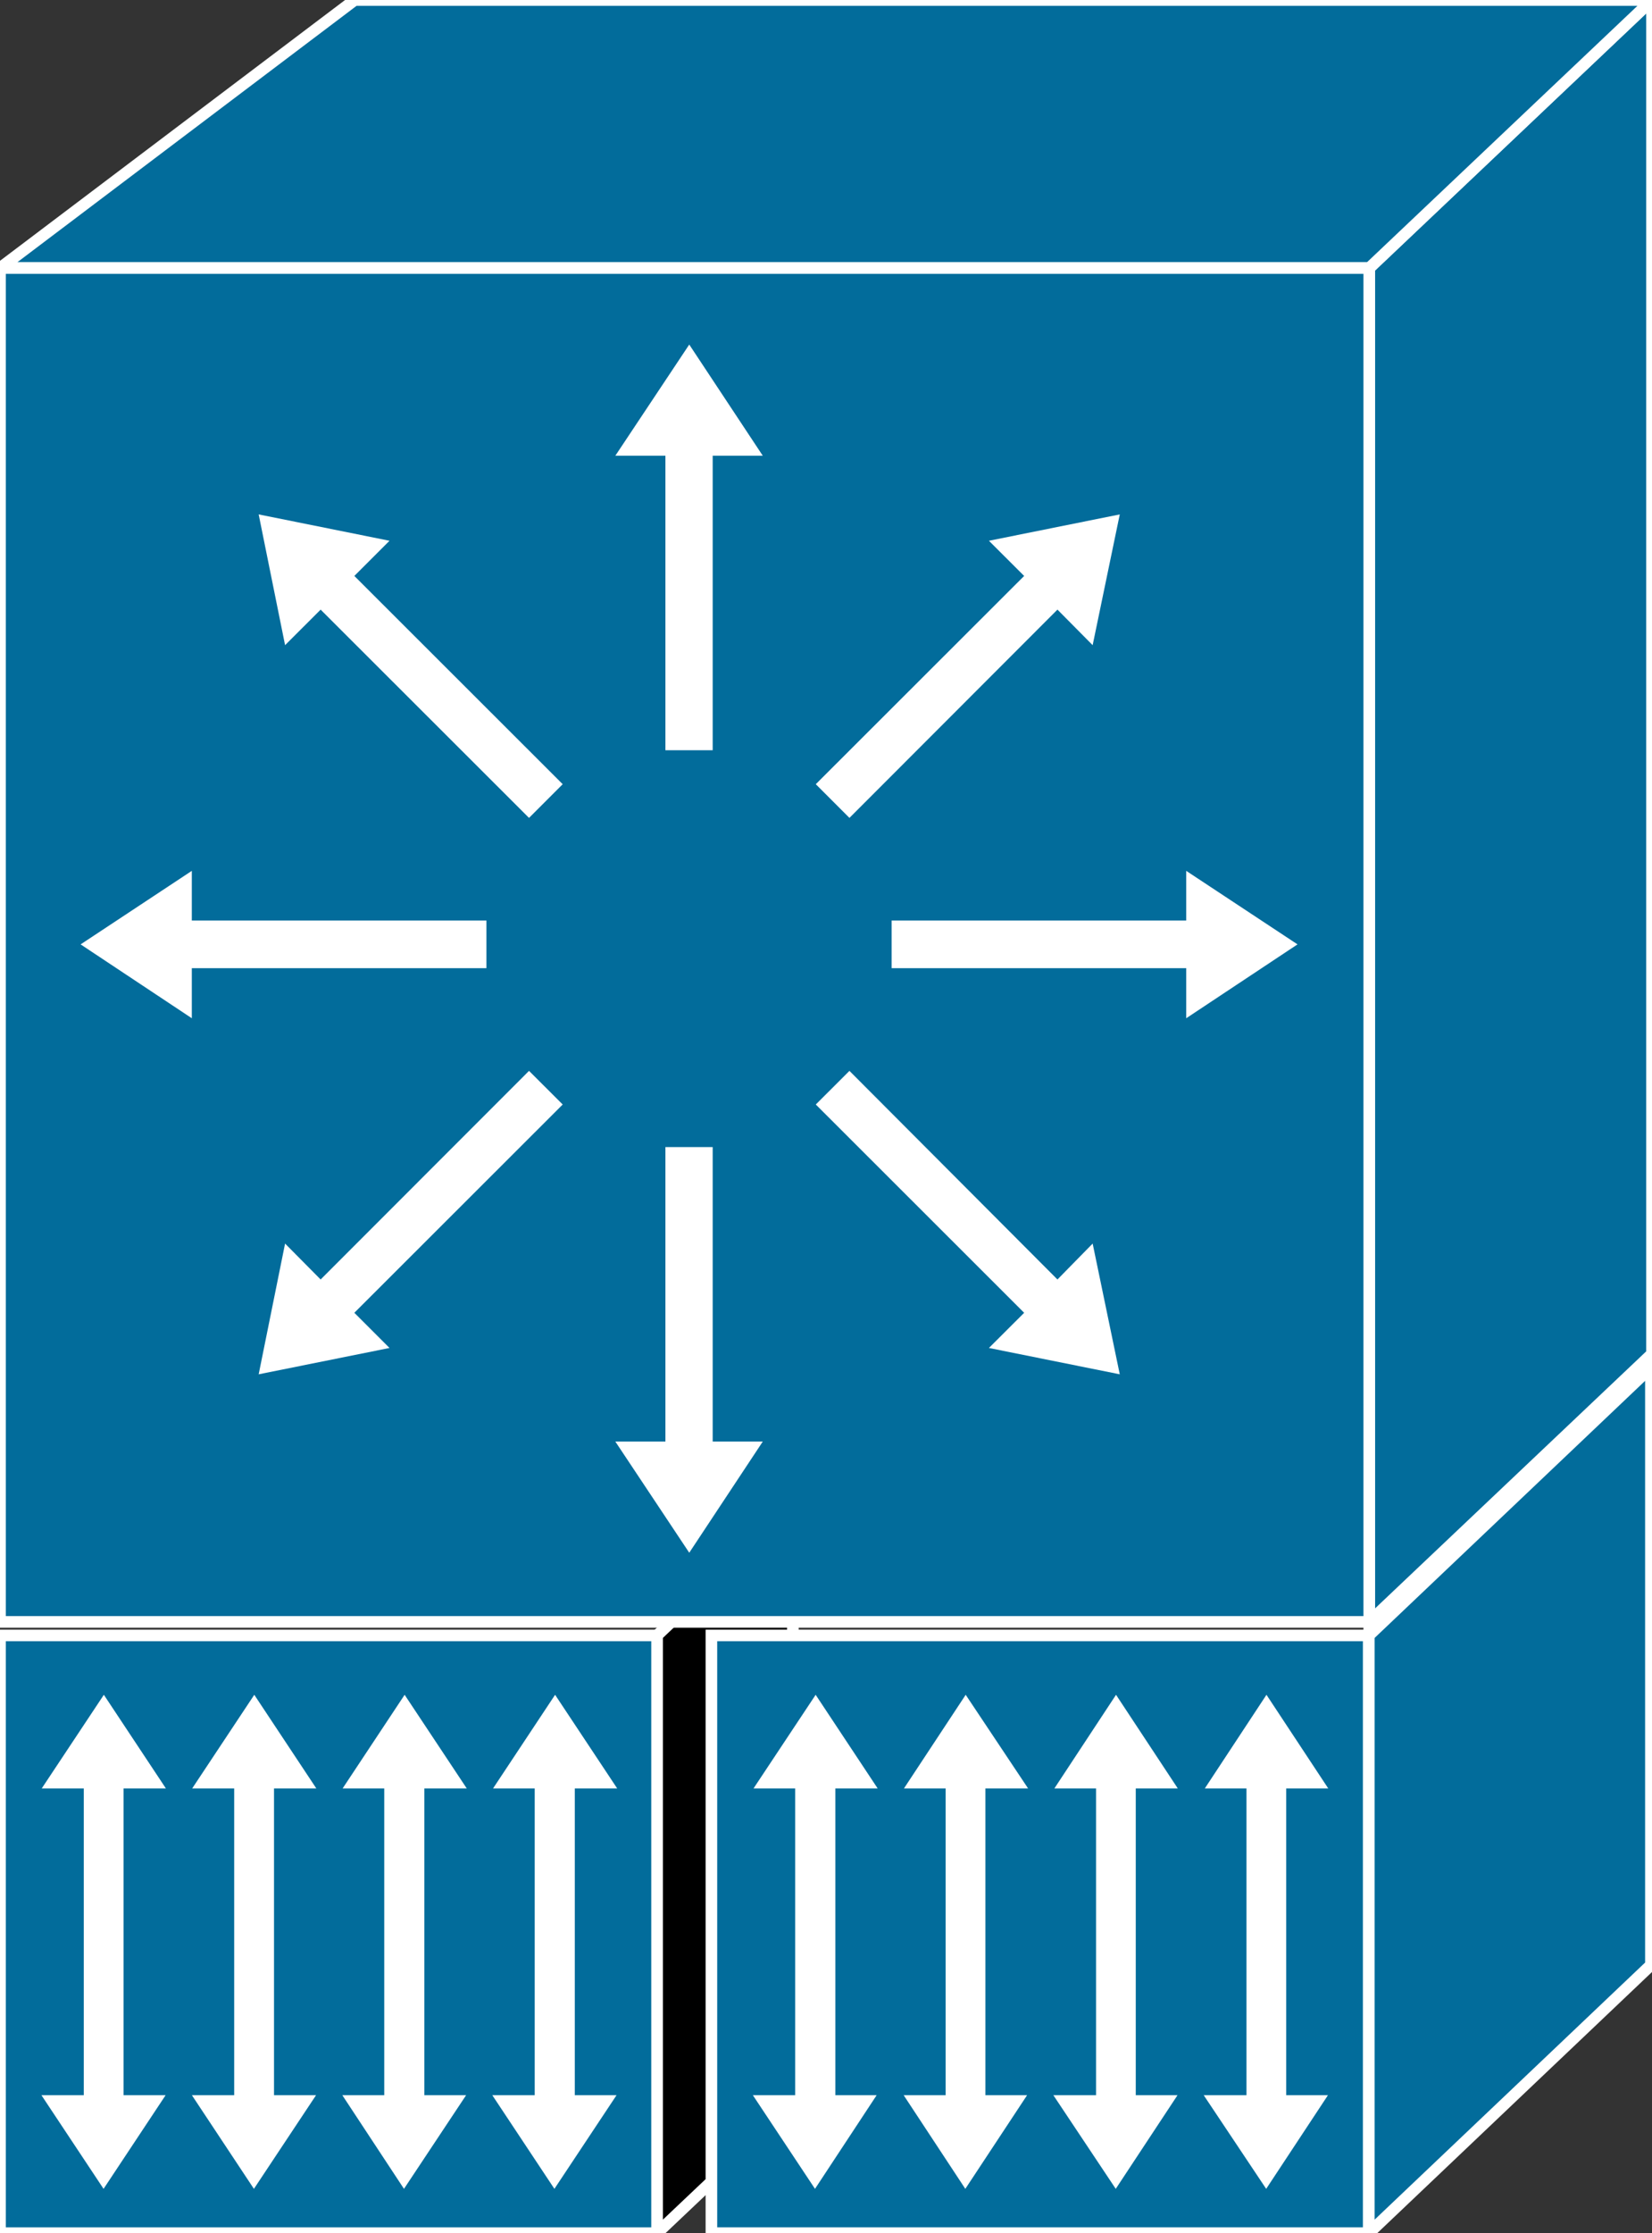 <?xml version="1.0" encoding="utf-8"?>
<!-- Generator: Adobe Illustrator 16.0.0, SVG Export Plug-In . SVG Version: 6.00 Build 0)  -->
<!DOCTYPE svg PUBLIC "-//W3C//DTD SVG 1.1//EN" "http://www.w3.org/Graphics/SVG/1.1/DTD/svg11.dtd">
<svg version="1.1"
	 id="svg2" xmlns:dc="http://purl.org/dc/elements/1.1/" xmlns:cc="http://creativecommons.org/ns#" xmlns:rdf="http://www.w3.org/1999/02/22-rdf-syntax-ns#" xmlns:svg="http://www.w3.org/2000/svg"
	 xmlns="http://www.w3.org/2000/svg" xmlns:xlink="http://www.w3.org/1999/xlink" x="0px" y="0px" width="57px" height="77px"
	 viewBox="0 0 57 77" enable-background="new 0 0 57 77" xml:space="preserve">
<rect x="0" y="0" width="57" height="77" fill="#333333" stroke="none"/>
<g id="g12" transform="scale(0.1,0.1)">
	<path id="path22" d="M273.567,725.649V519.555l-46.855,44.355v206.094L273.567,725.649"/>
	<path id="path24" fill="none" stroke="#FFFFFF" stroke-width="4" d="M273.567,725.649V519.555l-46.855,44.355v206.094
		L273.567,725.649z"/>
	<path id="path26" fill="#026C9B" d="M0.002,770.005h226.709V563.911H0.002V770.005z"/>
	<path id="path28" fill="none" stroke="#FFFFFF" stroke-width="4" d="M0.002,770.005h226.709V563.911H0.002V770.005z"/>
	<path id="path30" fill="#026C9B" d="M245.461,770.005h226.836V563.911H245.461V770.005z"/>
	<path id="path32" fill="none" stroke="#FFFFFF" stroke-width="4" d="M245.461,770.005h226.836V563.911H245.461V770.005z"/>
	<path id="path34" fill="#026C9B" d="M570.002,466.821V0l-97.559,92.432v466.811L570.002,466.821"/>
	<path id="path36" fill="none" stroke="#FFFFFF" stroke-width="4" d="M570.002,466.821V0l-97.559,92.432v466.811L570.002,466.821z"
		/>
	<path id="path38" fill="#026C9B" d="M569.622,677.563V471.469l-97.324,92.441v206.094L569.622,677.563"/>
	<path id="path40" fill="none" stroke="#FFFFFF" stroke-width="4" d="M569.622,677.563V471.469l-97.324,92.441v206.094
		L569.622,677.563z"/>
	<path id="path42" fill="#026C9B" d="M570.002,0l-97.559,92.432H0.002L122.375,0H570.002"/>
	<path id="path44" fill="none" stroke="#FFFFFF" stroke-width="4" d="M570.002,0l-97.559,92.432H0.002L122.375,0H570.002z"/>
	<path id="path46" fill="#026C9B" d="M0.002,559.243h472.441V92.432H0.002V559.243z"/>
	<path id="path48" fill="none" stroke="#FFFFFF" stroke-width="4" d="M0.002,559.243h472.441V92.432H0.002V559.243z"/>
	<path id="path50" fill="#FFFFFF" d="M194.153,270.396l-71.895-71.807l12.139-12.129l-45.146-9.087l9.111,45.083l12.266-12.251
		l71.904,71.812L194.153,270.396"/>
	<path id="path52" fill="#FFFFFF" d="M167.834,317.407H66.184v-17.129L27.815,325.63l38.369,25.469v-17.256h101.65V317.407"/>
	<path id="path54" fill="#FFFFFF" d="M182.532,369.243l-71.904,71.933l-12.266-12.383l-9.111,45.078l45.146-9.082l-12.139-12.129
		l71.895-71.816L182.532,369.243"/>
	<path id="path56" fill="#FFFFFF" d="M229.592,395.512v101.543h-17.285l25.508,38.34l25.371-38.34h-17.285V395.512H229.592"/>
	<path id="path58" fill="#FFFFFF" d="M229.592,258.687V157.144h-17.285l25.508-38.335l25.371,38.335h-17.285v101.543H229.592"/>
	<path id="path60" fill="#FFFFFF" d="M281.477,380.845l71.895,71.816l-12.158,12.129l45.146,9.082l-9.355-45.078l-12.148,12.383
		l-71.768-71.933L281.477,380.845"/>
	<path id="path62" fill="#FFFFFF" d="M307.649,333.843H409.29v17.256l38.398-25.469l-38.398-25.352v17.129H307.649V333.843"/>
	<path id="path64" fill="#FFFFFF" d="M293.088,282.017l71.768-71.816l12.148,12.256l9.355-45.083l-45.146,9.087l12.158,12.129
		l-71.895,71.807L293.088,282.017"/>
	<path id="path66" fill="#FFFFFF" d="M42.639,616.665h14.6L35.833,584.38l-21.436,32.285h14.512v105.781H14.299l21.436,32.285
		l21.406-32.285H42.639V616.665"/>
	<path id="path68" fill="#FFFFFF" d="M94.543,616.665h14.6L87.737,584.38l-21.426,32.285h14.492v105.781h-14.59l21.396,32.285
		l21.436-32.285H94.543V616.665"/>
	<path id="path70" fill="#FFFFFF" d="M146.418,616.665h14.629l-21.436-32.285l-21.396,32.285h14.365v105.781h-14.463l21.27,32.285
		l21.436-32.285h-14.404V616.665"/>
	<path id="path72" fill="#FFFFFF" d="M198.323,616.665h14.629l-21.426-32.285l-21.406,32.285h14.375v105.781h-14.629l21.426,32.285
		l21.436-32.285h-14.404V616.665"/>
	<path id="path74" fill="#FFFFFF" d="M288.235,616.665h14.59l-21.396-32.285l-21.436,32.285h14.375v105.781h-14.6l21.436,32.285
		l21.27-32.285h-14.238V616.665"/>
	<path id="path76" fill="#FFFFFF" d="M340.002,616.665h14.727l-21.533-32.285l-21.299,32.285h14.375v105.781h-14.473l21.27,32.285
		l21.309-32.285h-14.375V616.665"/>
	<path id="path78" fill="#FFFFFF" d="M391.877,616.665h14.502l-21.309-32.285l-21.27,32.285h14.375v105.781H363.45l21.523,32.285
		l21.309-32.285h-14.404V616.665"/>
	<path id="path80" fill="#FFFFFF" d="M443.782,616.665h14.512l-21.318-32.285l-21.27,32.285h14.375v105.781h-14.756l21.553,32.285
		l21.309-32.285h-14.404V616.665"/>
</g>
</svg>
